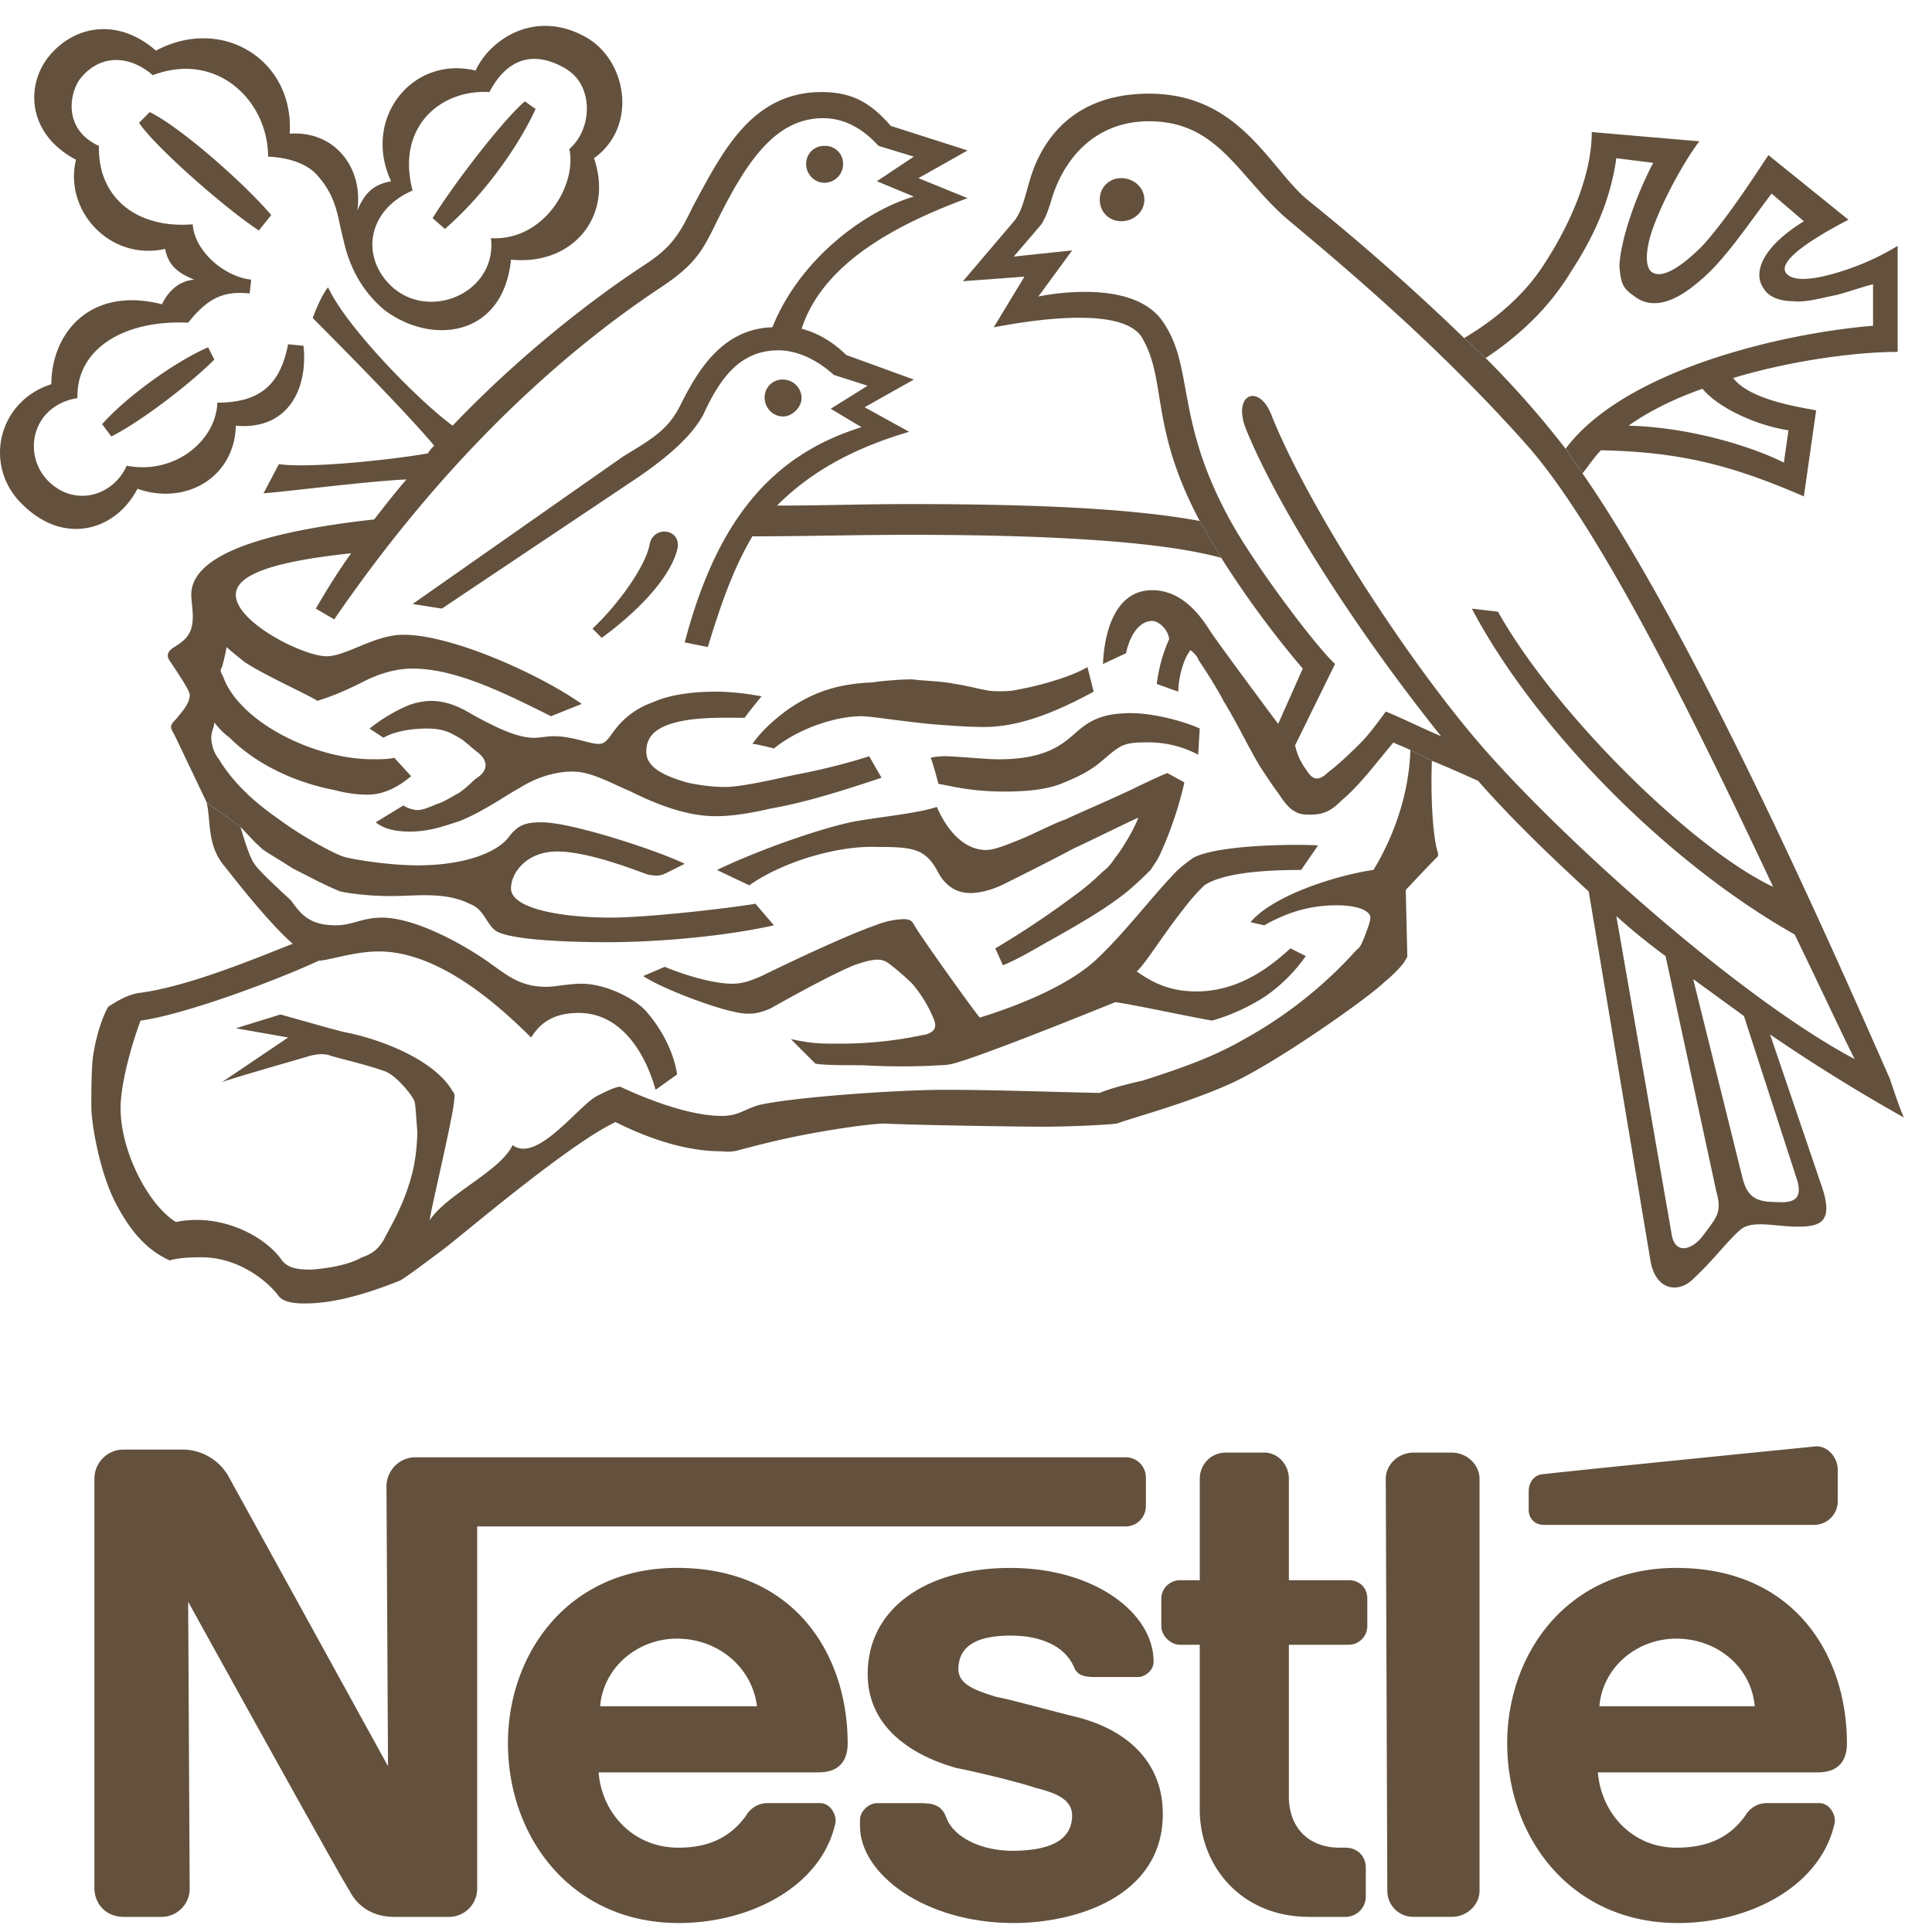 <svg xmlns="http://www.w3.org/2000/svg" viewBox="0 0 56 56"><g fill="#63513D" fill-rule="evenodd"><path d="M32.502 6.412c.356 0 .668-.267.668-.624 0-.356-.312-.624-.668-.624a.609.609 0 0 0-.624.624c0 .357.268.624.624.624zm-8.6-1.114a.542.542 0 0 0 .535-.534.515.515 0 0 0-.535-.535.515.515 0 0 0-.535.535c0 .267.223.534.535.534zm-6.461 13.19l-.267-.267c.757-.713 1.515-1.783 1.649-2.407.088-.624.98-.49.802.134-.224.847-1.204 1.827-2.184 2.54zM11.96 5.521c-1.338.58-1.516 1.96-.58 2.807 1.114.98 3.03.134 2.851-1.425 1.515.089 2.496-1.515 2.273-2.585.668-.58.713-1.827-.09-2.317-.89-.535-1.693-.356-2.227.668-1.381-.088-2.718.98-2.228 2.852l-.624-.267c-.846-1.827.624-3.654 2.451-3.208.401-.891 1.738-1.827 3.253-.936 1.159.713 1.426 2.585.178 3.476.58 1.693-.624 3.12-2.406 2.94-.223 2.229-2.273 2.496-3.654 1.471-.757-.624-1.07-1.426-1.203-2.05-.178-.668-.178-1.247-.802-1.915-.49-.49-1.381-.49-1.381-.49 0-1.605-1.47-3.075-3.343-2.362-.668-.58-1.514-.624-2.094.09-.312.4-.534 1.47.535 1.96-.044 1.47 1.07 2.406 2.718 2.272.045.758.892 1.515 1.694 1.604l-.045.402c-.802-.09-1.248.178-1.782.846-1.916-.09-3.253.802-3.208 2.184C.91 11.76.642 13.186 1.4 13.944c.758.757 1.872.445 2.273-.445 1.38.267 2.584-.713 2.628-1.828 1.248 0 1.827-.535 2.05-1.693l.446.045c.133 1.247-.446 2.45-1.96 2.317-.045 1.515-1.471 2.317-2.852 1.827-.624 1.203-2.095 1.649-3.298.49-1.203-1.114-.757-3.03.802-3.52 0-1.47 1.114-2.852 3.208-2.317 0 0 .268-.669.936-.713-.446-.178-.758-.401-.846-.892-1.604.357-2.941-1.113-2.585-2.584-1.426-.757-1.47-2.183-.758-3.03C2.202.71 3.45.531 4.52 1.468c1.916-1.025 4.01.267 3.877 2.406 1.336-.09 2.139 1.024 1.96 2.228.223-.535.49-.758.98-.847l.624.266z"/><path d="M15.213 2.937l.312.223c-.624 1.337-1.693 2.673-2.63 3.475l-.356-.312c.669-1.07 2.05-2.852 2.674-3.386zm-9.18 7.13l.179.356c-.757.757-2.183 1.827-2.985 2.228l-.268-.356c.713-.803 2.139-1.828 3.075-2.229zm1.828-3.833l-.357.446C6.48 6.01 4.474 4.229 4.03 3.56l.311-.311c.98.49 2.852 2.183 3.52 2.985zM5.989 23.256c.134.58 0 1.248.535 1.872.178.222 1.203 1.559 1.96 2.228-1.025.4-3.03 1.247-4.455 1.425-.312.045-.624.223-.892.401-.178.312-.356.847-.445 1.471-.045.445-.045.936-.045 1.426 0 .445.223 1.871.713 2.807.49.936.98 1.381 1.56 1.649.133-.045.401-.09.802-.09 1.07-.044 1.916.58 2.317 1.07.134.222.446.267.802.267.891 0 1.872-.312 2.763-.668.223-.134.757-.535 1.292-.936.58-.446 3.61-3.03 4.946-3.654.713.356 1.872.847 3.075.847.044 0 .267.044.534-.045.357-.09.847-.223 1.471-.356 1.07-.223 2.317-.402 2.718-.402.98.046 3.877.09 4.59.09.713 0 1.738-.044 2.139-.09.624-.222 2.005-.579 3.297-1.158 1.293-.579 4.01-2.495 4.456-2.94.223-.18.446-.402.58-.58.044-.089.089-.133.089-.178 0-.045-.045-1.916-.045-1.916s.668-.713.936-.98v-.09c-.134-.357-.223-1.515-.178-2.673l-.624-.312c-.044 1.426-.58 2.673-1.07 3.475-.98.134-2.896.713-3.564 1.515l.4.09c.625-.357 1.293-.58 2.095-.58.668 0 .98.178.98.357 0 .133-.133.445-.178.579-.045.09-.09.267-.223.356a12.426 12.426 0 0 1-3.252 2.585c-.847.49-1.693.802-2.941 1.202-.401.09-.936.224-1.248.358-.49 0-2.985-.09-4.456-.09-1.47 0-4.5.222-5.436.445-.446.134-.58.312-1.07.312-.935 0-2.183-.49-2.94-.847-.134 0-.401.134-.668.268-.535.267-1.738 1.96-2.451 1.426-.357.757-1.916 1.426-2.406 2.183.044-.356.668-2.94.713-3.475 0-.09.044-.178-.045-.268-.534-.935-2.139-1.514-3.03-1.693-.223-.044-.356-.089-.535-.133l-1.426-.401-1.292.4 1.515.267-1.916 1.293c.357-.134 2.406-.713 2.54-.758.178-.044.401-.089.624 0 .312.09 1.07.268 1.56.446.267.09.712.58.846.847.045.133.045.356.09.891 0 .312-.045.802-.134 1.158-.223.936-.669 1.649-.802 1.916-.179.357-.402.49-.669.58-.4.222-.936.312-1.47.356-.402 0-.669-.044-.847-.267-.49-.713-1.782-1.381-3.075-1.114-.802-.49-1.604-2.05-1.604-3.297 0-.757.357-1.96.58-2.54 1.292-.178 3.92-1.159 5.168-1.738.268 0 1.026-.267 1.738-.267 1.693 0 3.387 1.47 4.412 2.495.178-.267.49-.713 1.38-.713 1.204 0 1.917 1.114 2.229 2.228l.624-.445c-.09-.624-.446-1.337-.936-1.872-.401-.4-1.203-.757-1.827-.757-.401 0-.758.089-1.025.089-.846 0-1.203-.401-1.871-.847-.669-.445-1.961-1.158-2.897-1.158-.58 0-.846.222-1.336.222-.713 0-.98-.267-1.293-.712-.178-.179-.89-.802-1.069-1.07-.133-.178-.312-.757-.401-1.069l-.982-.713z"/><path d="M6.97 23.969c.222.222.4.445.667.668.268.178.58.356.847.534.446.223.936.49 1.382.669.445.09.98.133 1.47.133.713 0 1.56-.133 2.273.223.49.179.49.713.89.847.58.223 2.184.267 3.076.267 1.782 0 3.698-.223 4.857-.49l-.535-.624c-.802.134-3.12.401-4.189.401-1.47 0-2.896-.267-2.896-.846 0-.446.445-1.07 1.337-1.07.935 0 2.361.58 2.629.669.267.044.356.044.534-.045l.535-.267c-.713-.356-3.253-1.203-4.144-1.203-.4 0-.668.045-.936.401-.311.446-1.247.847-2.673.847-.802 0-1.96-.179-2.184-.268-.445-.178-1.292-.668-1.827-1.069-.712-.49-1.336-1.07-1.737-1.738a1.063 1.063 0 0 1-.223-.624c0-.178.09-.312.09-.445.133.178.267.312.445.445.757.758 1.871 1.292 3.03 1.515.357.09.624.134.98.134.49 0 .936-.267 1.248-.535l-.49-.535c-.134.045-.446.045-.624.045-1.693 0-3.832-1.07-4.322-2.362-.045-.134-.134-.178-.045-.312a5.78 5.78 0 0 0 .134-.58c.089.09.312.268.535.446.623.402 1.827.936 2.094 1.114.579-.178 1.025-.4 1.381-.579.357-.178.847-.356 1.382-.356 1.247 0 2.673.713 4.01 1.381l.891-.356c-1.203-.847-3.743-2.005-5.168-2.005-.847 0-1.65.623-2.229.623-.668 0-2.629-.98-2.629-1.782 0-.624 1.248-.98 3.343-1.203-.357.49-.714 1.069-1.025 1.604l.534.312c3.208-4.679 6.595-7.709 9.403-9.58 1.024-.669 1.247-1.07 1.604-1.783.89-1.827 1.737-3.164 3.163-3.164.669 0 1.204.356 1.605.802l1.024.312-1.069.713 1.07.445c-1.382.401-3.298 1.783-4.1 3.788-1.47.044-2.184 1.292-2.674 2.272-.356.713-.846.981-1.649 1.471l-6.105 4.278.847.134 5.659-3.787c1.114-.758 1.648-1.337 1.916-1.828.49-1.069 1.069-1.871 2.183-1.871.535 0 1.114.267 1.604.713l.98.312-1.069.668.891.534c-2.584.803-4.188 2.674-5.124 6.239l.669.133c.356-1.158.712-2.227 1.292-3.208 1.515 0 3.03-.044 4.545-.044 3.966 0 7.263.178 9.046.668l-.624-1.069c-1.916-.356-4.679-.49-8.422-.49-1.292 0-2.54.044-3.832.044.846-.846 2.005-1.604 3.832-2.139l-1.292-.712 1.426-.802-1.96-.713c-.313-.312-.758-.624-1.293-.758.624-1.916 2.763-3.03 4.812-3.788l-1.425-.579 1.425-.802-2.227-.713c-.58-.668-1.114-.98-2.006-.98-2.05 0-2.896 1.782-3.743 3.342-.4.846-.668 1.203-1.426 1.693-1.56 1.025-3.61 2.63-5.525 4.634-.98-.713-3.075-2.851-3.61-4.01-.222.267-.445.891-.445.891.223.223 2.63 2.63 3.52 3.699a.976.976 0 0 0-.178.222c-.98.179-3.476.446-4.322.312l-.446.847c.624-.045 3.075-.357 4.144-.402-.312.357-.624.758-.936 1.159-3.208.356-5.302 1.025-5.302 2.183 0 .179.044.401.044.624 0 .49-.178.669-.534.891-.223.134-.223.268-.134.402.09.134.58.846.58.98 0 .267-.224.49-.402.713-.178.178-.178.223-.044.445l.935 1.961.98.714zm39.435-10.917c-.179.178-.357.445-.535.668l-.49-.713c1.693-2.273 6.238-3.342 8.911-3.565V8.24c-.356.089-.713.222-1.069.312-.445.089-.891.222-1.248.178-.4 0-.712-.134-.846-.356-.357-.49 0-1.248 1.158-1.96l-.935-.803c-.713.936-1.382 1.96-2.095 2.54-.668.58-1.336.846-1.871.445-.312-.223-.402-.312-.446-.89.044-.848.535-2.14.98-2.986l-1.069-.134c-.179 1.292-.712 2.362-1.292 3.253-.668 1.114-1.56 1.916-2.496 2.54l-.623-.58c.757-.445 1.693-1.158 2.317-2.139.757-1.158 1.382-2.584 1.382-3.832l3.119.268c-.446.58-1.159 1.871-1.426 2.762-.134.49-.134.892.044 1.026.312.222.891-.179 1.47-.758.802-.89 1.605-2.183 1.916-2.629l2.317 1.872c-1.025.534-2.004 1.158-1.826 1.515.178.311.846.222 1.56 0a7.276 7.276 0 0 0 1.692-.758V10.2c-1.114 0-2.986.222-4.768.757.446.58 1.65.802 2.406.936l-.356 2.495c-1.96-.846-3.476-1.292-5.881-1.336l.801-.713c1.738.044 3.52.579 4.501 1.07l.133-.937c-.89-.133-2.005-.623-2.494-1.203-.758.268-1.515.624-2.14 1.07l-.801.713z"/><path d="M37.048 20.984l.713-1.604a28.478 28.478 0 0 1-2.362-3.209l-.624-1.069c-1.47-2.762-.936-4.1-1.693-5.347-.668-.98-3.788-.356-4.278-.267l.89-1.47-1.782.133 1.516-1.782c.178-.268.222-.446.4-1.07.268-.98 1.07-2.584 3.477-2.584 2.628 0 3.475 2.139 4.589 3.074a66.706 66.706 0 0 1 4.545 4.01l.624.58a27.116 27.116 0 0 1 2.317 2.63l.49.712c3.209 4.634 7.13 13.502 8.912 17.556.134.402.268.803.401 1.114a51.988 51.988 0 0 1-3.876-2.406l-.758-.535-1.47-1.069-.802-.668a17.88 17.88 0 0 1-1.426-1.159l1.603 9.224c.09.58.58.49.937 0 .356-.49.534-.624.356-1.248l-1.47-6.817.801.668 1.426 5.748c.134.535.357.713.981.713.624.045.713-.178.624-.579l-1.56-4.813.758.535 1.47 4.322c.401 1.114 0 1.248-.668 1.248-.624 0-1.248-.178-1.604.045-.356.267-.802.89-1.382 1.426-.445.49-1.158.401-1.292-.535L46.05 25.84c-1.114-1.024-2.228-2.094-3.208-3.208-.401-.178-.892-.4-1.337-.579l-.624-.312c-.267-.134-.445-.178-.49-.223-.49.58-.98 1.248-1.515 1.693-.267.268-.49.402-.891.402-.134 0-.312 0-.446-.09-.178-.089-.311-.267-.49-.534-.134-.179-.312-.446-.49-.713-.356-.58-.713-1.337-1.07-1.916-.356-.669-.712-1.159-.757-1.248-.045-.134-.223-.267-.223-.267-.222.267-.356.846-.356 1.203l-.624-.223a4.474 4.474 0 0 1 .357-1.292c0-.223-.267-.535-.49-.535-.313 0-.624.312-.758.936l-.668.312c.045-1.025.4-2.139 1.426-2.139.802 0 1.337.624 1.693 1.203.4.578 1.692 2.316 1.96 2.673l.49.623c.089.402.267.624.356.758.178.267.356.267.624 0 .134-.09.49-.401.891-.802.312-.312.624-.758.757-.936.357.134 1.07.49 1.604.713-2.361-2.94-4.678-6.505-5.66-8.912-.4-1.024.402-1.336.759-.356 1.07 2.674 4.144 7.441 6.417 9.937 2.584 2.851 7.352 7.04 10.47 8.689-.445-.891-1.024-2.14-1.737-3.61-3.788-2.139-7.575-6.06-9.358-9.446l.758.089c1.649 2.94 5.615 6.862 7.976 7.976-2.139-4.545-4.946-10.293-7.085-12.744-2.718-3.075-5.659-5.481-7.085-6.684-1.381-1.248-1.96-2.763-3.921-2.763-1.65 0-2.54 1.204-2.852 2.362-.09.267-.134.401-.267.624l-.802.936 1.693-.179-.98 1.337s2.628-.58 3.565.668c.98 1.337.356 2.852 2.005 5.838.713 1.292 2.45 3.609 3.03 4.144l-1.159 2.361-.49-.623zm-25.934.4l-.402-.266a4.87 4.87 0 0 1 1.114-.669 1.97 1.97 0 0 1 .669-.133c.445 0 .846.178 1.203.4.579.313 1.247.67 1.782.67.178 0 .357-.046.58-.046.534 0 1.024.223 1.292.223.178 0 .267-.133.4-.312a2.335 2.335 0 0 1 1.16-.89c.49-.224 1.158-.313 1.826-.313.58 0 1.07.09 1.337.134 0 0-.401.49-.49.624-.58 0-1.604-.045-2.273.222-.445.179-.579.446-.579.758 0 .49.58.713 1.159.891.4.09.802.134 1.114.134.445 0 1.247-.178 2.05-.356.98-.179 1.871-.446 2.138-.535l.357.624c-1.07.356-2.184.713-3.208.891-.58.134-1.114.223-1.604.223-.847 0-1.738-.357-2.451-.713-.624-.267-1.159-.58-1.694-.58-.534 0-1.069.18-1.56.49-.267.135-1.024.67-1.693.937-.534.178-.935.312-1.47.312-.446 0-.758-.09-.98-.268l.802-.49c.133.09.311.134.4.134.134 0 .268-.045.58-.179.178-.044.445-.222.624-.312.312-.222.4-.356.534-.445.268-.179.357-.446.045-.713-.178-.134-.312-.267-.49-.401-.312-.179-.49-.312-1.025-.312-.579 0-1.025.133-1.247.267z"/><path d="M22.432 21.696s-.49-.133-.624-.133c.312-.446.757-.802 1.069-1.025.668-.446 1.337-.713 2.406-.758.267-.044.847-.089 1.159-.089.312.045.802.045 1.247.134.312.044.624.133.891.178.134.045.669.045.847 0 .757-.133 1.649-.401 2.094-.668l.179.713c-.981.534-2.095 1.024-3.164 1.024-.49 0-1.07-.044-1.604-.089-.892-.089-1.694-.223-1.96-.223-.758 0-1.827.357-2.54.936zm-.713 3.966l-.936-.445c1.292-.624 3.253-1.292 4.1-1.426.802-.134 1.737-.223 2.272-.402.267.624.757 1.248 1.426 1.248.267 0 .668-.178 1.114-.356.49-.223.936-.446 1.203-.535.267-.134 1.114-.49 1.872-.847.267-.133 1.024-.49 1.069-.49l.49.268c-.133.624-.401 1.426-.668 2.005-.09.222-.223.401-.312.535-.222.222-.58.579-1.025.89-.49.357-1.114.714-1.738 1.07-.49.267-.98.58-1.515.802l-.222-.49c.784-.464 1.542-.97 2.272-1.515.3-.215.583-.453.847-.713.178-.133.267-.267.356-.4.223-.268.58-.892.669-1.16-.312.135-1.382.669-1.872.892-.58.312-1.47.758-2.005 1.025-.357.178-.713.267-.98.267-.58 0-.847-.4-.98-.668-.357-.624-.714-.668-1.739-.668-1.158-.045-2.762.445-3.698 1.113zm5.48-2.94s-.133-.536-.222-.758c0 0 .178-.045.4-.045.313 0 1.204.09 1.56.09 1.337 0 1.827-.402 2.229-.758.356-.312.713-.58 1.604-.58.802 0 1.737.313 2.005.446l-.045.758a3.076 3.076 0 0 0-1.426-.357c-.312 0-.624 0-.847.134-.222.134-.4.312-.623.49-.223.178-.536.356-.981.535-.4.178-.936.267-1.738.267-1.024 0-1.603-.178-1.915-.223z"/><path d="M18.644 28.291l.624-.267c.535.222 1.381.49 1.96.49.357 0 .625-.134.847-.223.178-.089 2.273-1.114 3.297-1.47a2.38 2.38 0 0 1 .802-.179c.268 0 .268.09.357.223.178.312 1.738 2.495 1.871 2.63 1.292-.402 2.63-.98 3.387-1.694.802-.758 1.47-1.649 2.139-2.362.222-.267.534-.49.668-.579.669-.357 2.762-.401 3.61-.357l-.491.713c-1.56 0-2.406.179-2.807.446a5.773 5.773 0 0 0-.624.713c-.535.668-1.114 1.604-1.336 1.782.445.312.935.58 1.737.58 1.293 0 2.228-.803 2.719-1.248l.445.223c-.316.45-.708.842-1.158 1.158a5.752 5.752 0 0 1-1.56.713c-.757-.134-2.406-.49-2.807-.534-1.426.579-3.787 1.514-4.545 1.737-.172.06-.353.09-.535.09-.624.044-1.47.044-2.272 0-.535 0-1.07 0-1.337-.045l-.713-.713c.624.133.846.133 1.426.133 1.336 0 2.228-.222 2.495-.266.267-.09.312-.223.223-.446a3.729 3.729 0 0 0-.624-1.025 6.823 6.823 0 0 0-.669-.58c-.178-.133-.356-.178-.891 0-.445.134-1.916.936-2.54 1.293-.312.133-.579.222-1.114.089-.623-.134-2.05-.668-2.584-1.025zm4.055-16.22c.267 0 .535-.267.535-.534a.542.542 0 0 0-.535-.535.515.515 0 0 0-.535.535c0 .267.223.535.535.535zm20.185 30.791c0-.4-.356-.757-.802-.757H40.97c-.446 0-.803.356-.803.757l.045 11.942c0 .401.312.757.758.757h1.113c.446 0 .802-.356.802-.757V42.862zm1.426.356v.535c0 .268.179.446.446.446H52.6a.685.685 0 0 0 .668-.668v-.936c0-.356-.312-.713-.668-.668 0 0-7.576.757-7.843.801-.268 0-.446.224-.446.49zM37.94 55.561c-1.961 0-3.165-1.47-3.165-3.119v-4.768h-.579c-.267 0-.535-.267-.535-.535v-.802c0-.311.267-.534.535-.534h.58v-2.941c0-.401.311-.758.757-.758h1.113c.402 0 .713.357.713.758v2.941h1.738c.312 0 .535.222.535.534v.802a.541.541 0 0 1-.535.535h-1.738v4.412c0 .846.535 1.47 1.471 1.47h.179c.31 0 .579.223.579.58v.847a.59.59 0 0 1-.58.579H37.94zM24.57 50.526c0-2.54-1.515-5.08-4.946-5.08-3.164 0-4.901 2.496-4.901 5.08 0 2.763 1.871 5.214 4.946 5.214 2.094 0 4.144-1.07 4.545-2.896.044-.223-.134-.58-.446-.58h-1.515a.713.713 0 0 0-.624.357c-.446.623-1.07.935-1.96.935-1.337 0-2.229-1.025-2.318-2.183h6.372c.58 0 .847-.312.847-.847zm-7.174-1.069c.09-1.114 1.07-1.96 2.228-1.96 1.203 0 2.183.846 2.317 1.96h-4.545zm36.138 1.07c0-2.54-1.515-5.08-4.946-5.08-3.164 0-4.901 2.495-4.901 5.08 0 2.762 1.871 5.213 4.946 5.213 2.094 0 4.144-1.07 4.545-2.896.044-.223-.134-.58-.446-.58h-1.515a.713.713 0 0 0-.624.357c-.445.623-1.069.935-2.005.935-1.292 0-2.183-1.025-2.272-2.183h6.372c.58 0 .846-.312.846-.847zm-7.174-1.07c.089-1.114 1.07-1.96 2.228-1.96 1.203 0 2.183.846 2.273 1.96h-4.5z"/><path d="M32.636 42.24H12.049c-.49 0-.847.4-.847.845l.045 8.11s-4.412-8.02-4.635-8.421a1.535 1.535 0 0 0-1.336-.758H3.582a.846.846 0 0 0-.846.847v11.852c0 .49.356.847.846.847h1.07a.82.82 0 0 0 .846-.847l-.044-8.287s4.456 8.065 4.678 8.377c.223.445.669.757 1.292.757h1.56a.82.82 0 0 0 .847-.847v-10.47h18.804a.59.59 0 0 0 .579-.58v-.847a.588.588 0 0 0-.578-.579z"/><path d="M29.294 47.408c.891 0 1.56.31 1.827.89.09.268.312.312.624.312h1.247c.179 0 .446-.178.446-.445 0-1.426-1.738-2.718-4.144-2.718-2.496 0-4.144 1.202-4.144 3.074 0 1.47 1.158 2.318 2.54 2.718.668.134 1.782.401 2.317.58.534.134 1.069.312 1.069.802 0 .802-.802 1.025-1.738 1.025-.846 0-1.693-.357-1.916-.98-.134-.357-.401-.401-.757-.401h-1.248c-.223 0-.49.222-.49.49v.178c0 1.381 1.871 2.807 4.456 2.807 1.782 0 4.322-.757 4.322-3.163 0-1.427-.935-2.407-2.495-2.808-.58-.134-2.005-.535-2.317-.579-.58-.178-1.114-.356-1.114-.802 0-.758.669-.98 1.515-.98z"/></g></svg>